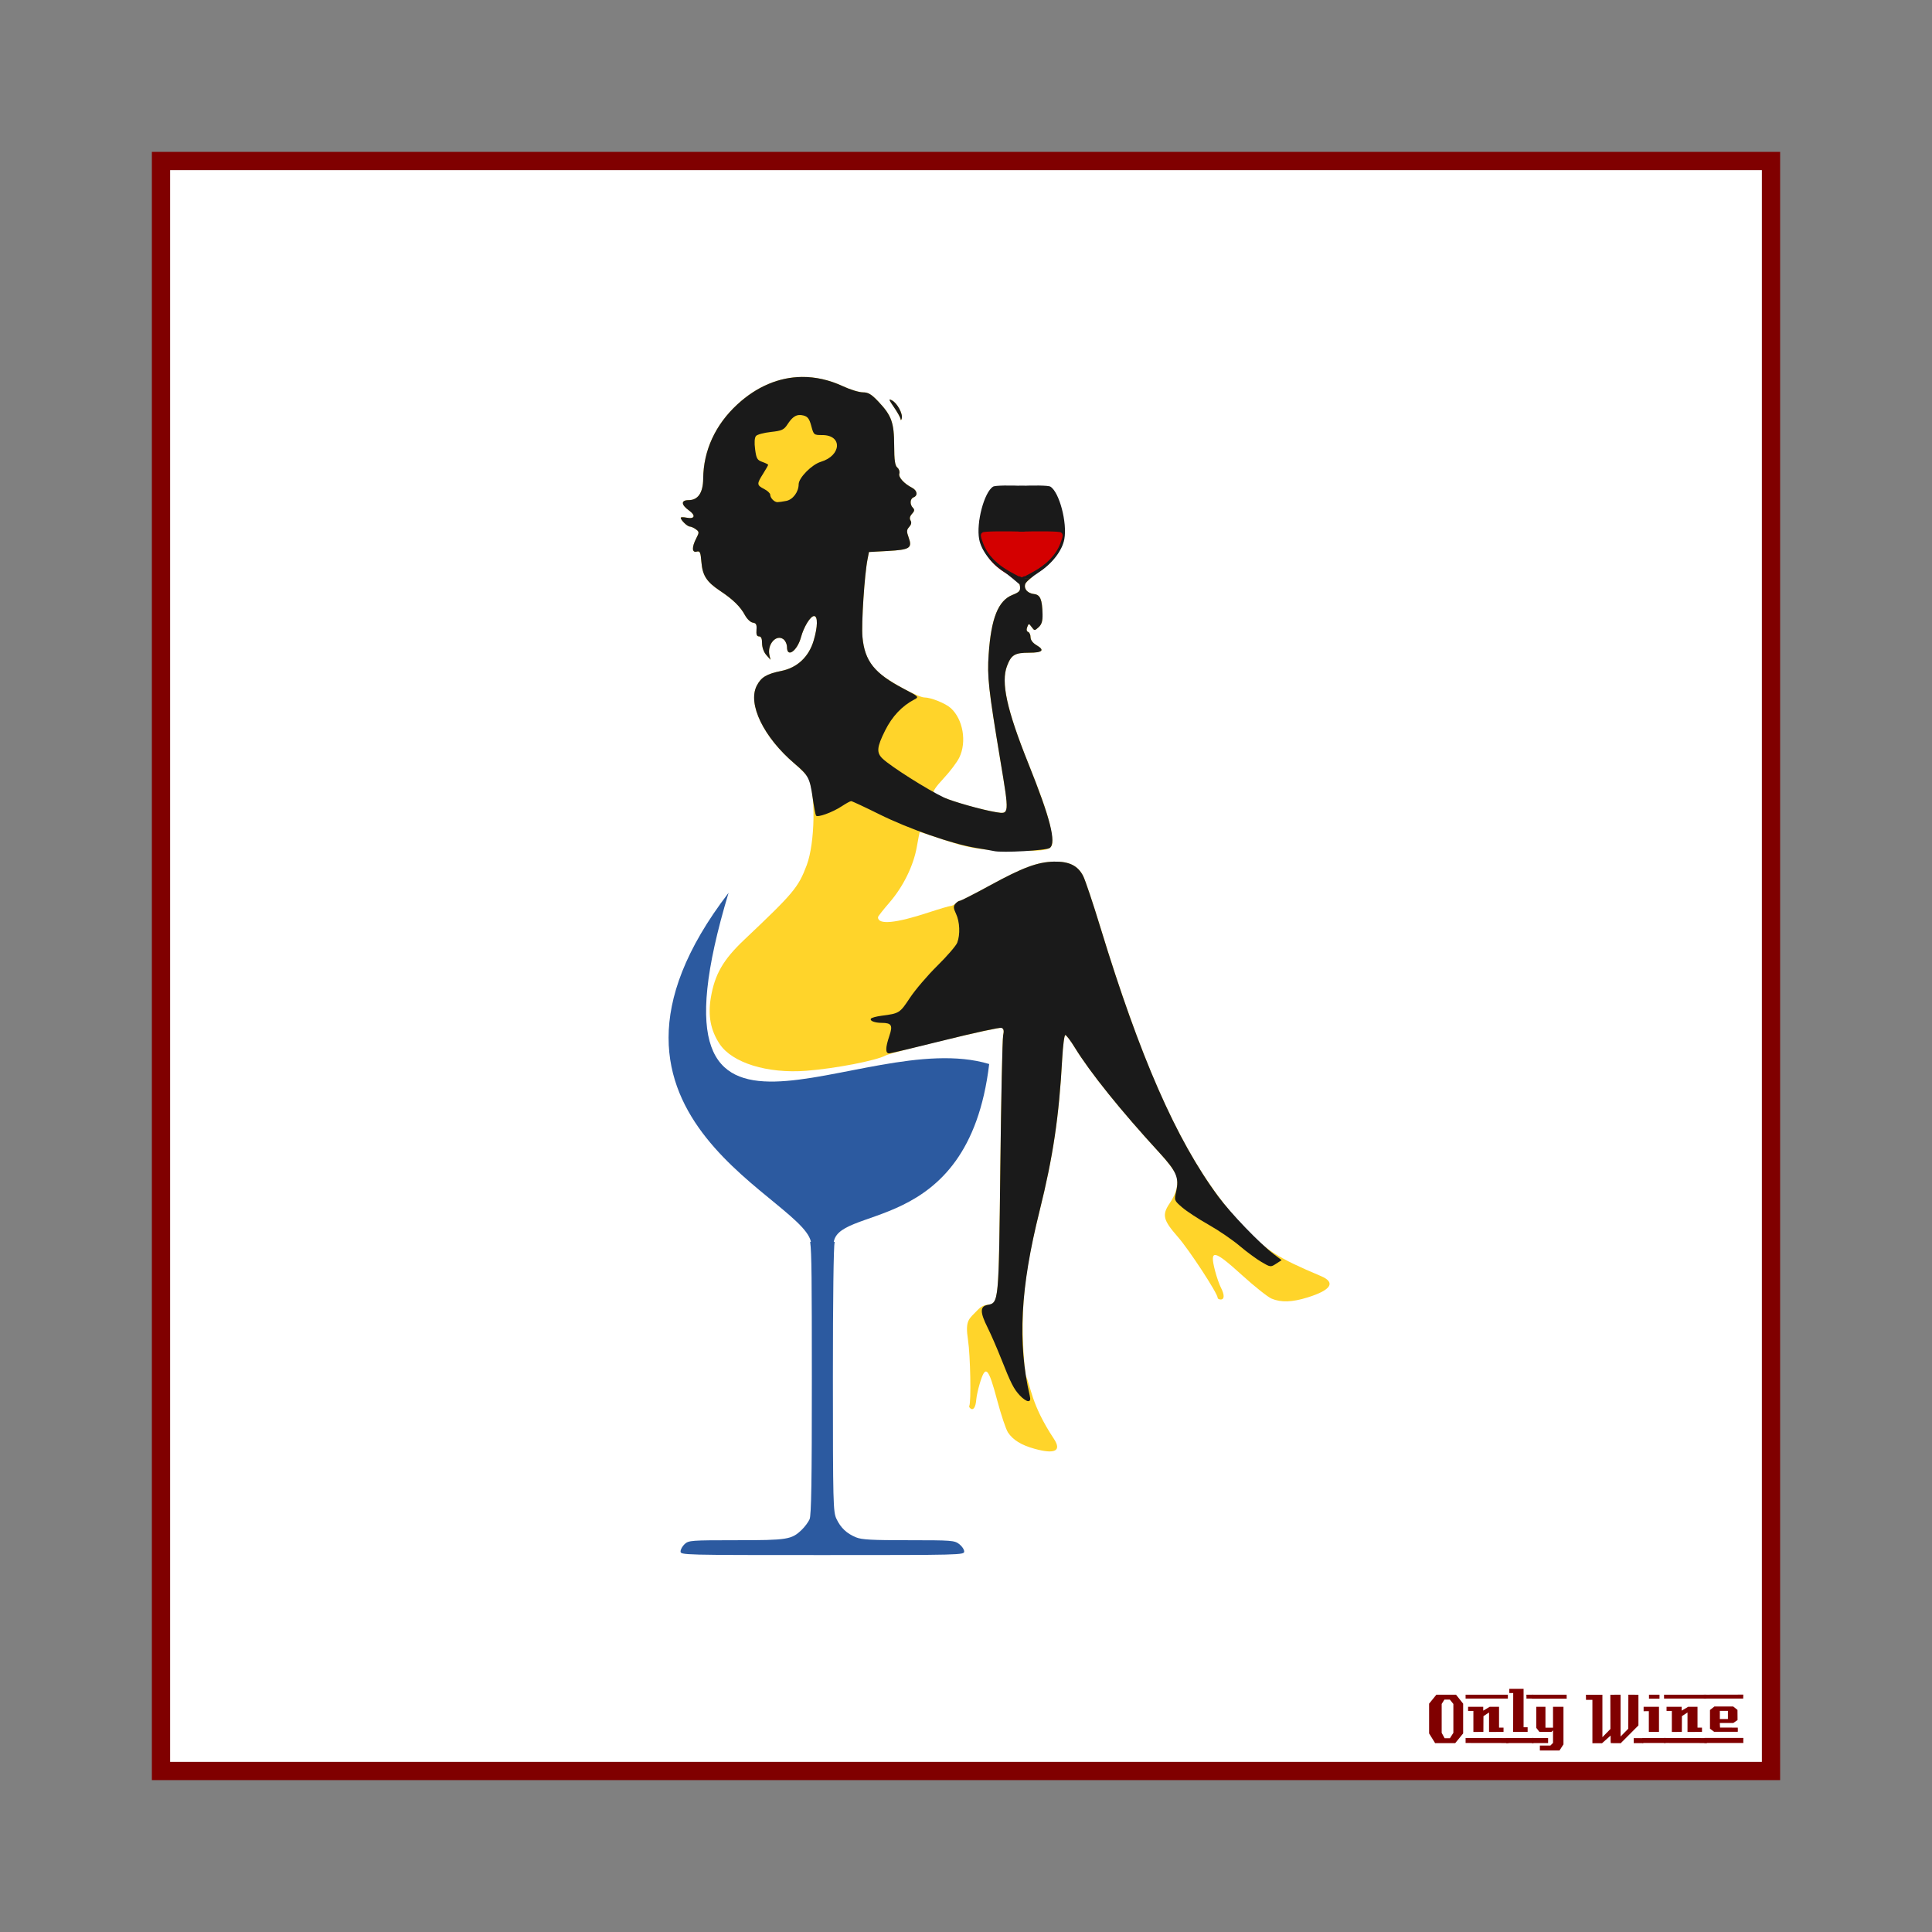 <svg:svg xmlns:ns1="http://sodipodi.sourceforge.net/DTD/sodipodi-0.dtd" xmlns:ns2="http://www.inkscape.org/namespaces/inkscape" xmlns:svg="http://www.w3.org/2000/svg" height="1051.081" id="svg2" version="1.1" viewBox="-82.627 -82.627 1051.081 1051.081" width="1051.081" ns1:docname="OnlyWine-52.svg" ns2:version="0.48+devel r9772">
  <svg:rect x="-82.627" y="-82.627" width="1051.081" height="1051.081" fill="#808080" stroke="none"/>
  <svg:g id="layer1" transform="translate(0,-166.536)" ns1:insensitive="true" ns2:groupmode="layer" ns2:label="Background">
    <svg:rect height="875.894" id="rect3840" style="color:#000000;fill:#ffffff;stroke:#800000;stroke-width:9.933;stroke-linecap:butt;stroke-linejoin:miter;stroke-miterlimit:4;stroke-opacity:1;stroke-dasharray:none;stroke-dashoffset:0;marker:none;visibility:visible;display:inline;overflow:visible;enable-background:accumulate" width="875.901" x="4.963" y="171.502" />
    <svg:g id="g3889" style="fill:#800000">
      <svg:path d="m 713.379,1026.962 -4.32,5.28 -10.92,0 -3.28,-5.28 0,-16.2 3.96,-4.88 10.68,0 3.88,4.88 0,16.2 m -5.32,-0.32 0,-15.72 -1.92,-2.36 -2.96,0 -1.48,2.36 0,15.72 1.6,2.92 2.88,0 1.88,-2.92" id="path3847" style="font-size:40px;font-style:normal;font-variant:normal;font-weight:normal;font-stretch:normal;text-align:start;line-height:125%;letter-spacing:0px;word-spacing:0px;writing-mode:lr-tb;text-anchor:start;fill:#800000;fill-opacity:1;stroke:none;font-family:LambrettistA;-inkscape-font-specification:LambrettistA" ns2:connector-curvature="0" />
      <svg:path d="m 737.71,1008.002 -23,0 0,-2.12 23,0 0,2.12 m -2.36,18.12 c -3.733,0 -6.36,0.013 -7.88,0.04 l 0,-10.6 -3.04,2 -0.04,8.56 -5.44,0.04 c 0,0 0,-3.813 0,-11.44 l -2.88,0 c -0.027,-1.52 -0.027,-2.267 0,-2.24 l 8.24,0 0,2.08 3.52,-2.08 5.08,0 c -2e-5,0 -2e-5,3.773 0,11.32 l 2.44,0 0,2.32 m 2.68,6.08 -23.32,-0.04 0,-2.72 23.32,0.04 c -2e-5,0 -2e-5,0.907 0,2.72" id="path3849" style="font-size:40px;font-style:normal;font-variant:normal;font-weight:normal;font-stretch:normal;text-align:start;line-height:125%;letter-spacing:0px;word-spacing:0px;writing-mode:lr-tb;text-anchor:start;fill:#800000;fill-opacity:1;stroke:none;font-family:LambrettistA;-inkscape-font-specification:LambrettistA" ns2:connector-curvature="0" />
      <svg:path d="m 751.538,1008.002 -3.72,0 c -10e-6,-0.72 -10e-6,-1.12 0,-1.2 -0.027,-0.08 -0.04,-0.387 -0.04,-0.92 l 3.76,0 0,2.12 m -3.08,18.12 -7.88,0 0.04,-21.12 -2.12,0 0,-2.32 7.76,0 0,20.92 2.2,0 0,2.52 m 3.2,6.08 -14.88,0 c 0,0 0,-0.92 0,-2.76 l 14.84,0 c -10e-6,0.747 0.013,1.667 0.04,2.76" id="path3851" style="font-size:40px;font-style:normal;font-variant:normal;font-weight:normal;font-stretch:normal;text-align:start;line-height:125%;letter-spacing:0px;word-spacing:0px;writing-mode:lr-tb;text-anchor:start;fill:#800000;fill-opacity:1;stroke:none;font-family:LambrettistA;-inkscape-font-specification:LambrettistA" ns2:connector-curvature="0" />
      <svg:path d="m 769.717,1008.042 -18.92,0.04 c 0,-1.467 0,-2.2 0,-2.2 l 18.88,0 c 0.027,1.333 0.04,2.053 0.04,2.16 m -1.76,24.88 -2.16,3.32 -10.68,0 0,-2.68 5.72,0 1.44,-1.44 0,-6.84 -0.84,0.84 -6.56,0 -1.72,-2.2 0,-11.44 5,0 0,11.36 4.12,0 0,-11.36 5.68,0 0,20.44 m -8.36,-0.72 -8.8,0 0,-2.76 8.8,0.04 0,2.72" id="path3853" style="font-size:40px;font-style:normal;font-variant:normal;font-weight:normal;font-stretch:normal;text-align:start;line-height:125%;letter-spacing:0px;word-spacing:0px;writing-mode:lr-tb;text-anchor:start;fill:#800000;fill-opacity:1;stroke:none;font-family:LambrettistA;-inkscape-font-specification:LambrettistA" ns2:connector-curvature="0" />
      <svg:path d="m 811.381,1032.242 -5.2,0 0,-2.72 5.2,0 0,2.72 m -2.64,-9.64 -9.64,9.68 c -2,0 -3.8,-0.013 -5.4,-0.04 -0.08,0 -0.107,-1.373 -0.08,-4.12 l -4.76,4.24 c -10e-6,-0.027 -0.013,-0.053 -0.04,-0.08 l -5.12,0 c -10e-6,0 -10e-6,-7.867 0,-23.6 l -3.48,0 -0.04,-2.76 8.96,0 0,23.08 4.36,-4.44 -0.04,-18.64 c 2.187,10e-5 4.04,-0.013 5.56,-0.04 l 0,22.76 4.2,-4.24 0.04,-18.52 c 1.387,0.027 3.213,0.04 5.48,0.04 -3e-5,3.28 -3e-5,8.84 0,16.68" id="path3855" style="font-size:40px;font-style:normal;font-variant:normal;font-weight:normal;font-stretch:normal;text-align:start;line-height:125%;letter-spacing:0px;word-spacing:0px;writing-mode:lr-tb;text-anchor:start;fill:#800000;fill-opacity:1;stroke:none;font-family:LambrettistA;-inkscape-font-specification:LambrettistA" ns2:connector-curvature="0" />
      <svg:path d="m 820.202,1008.042 -5.72,0 0,-2.16 5.72,0 0,2.16 m -0.28,18.08 -5.52,0 c -0.027,-2.16 -0.027,-5.92 0,-11.28 l -2.84,0.04 c -0.027,-1.573 -0.027,-2.373 0,-2.4 l 8.36,0 0,13.64 m 3.6,6.04 -12.64,0 c 0,0 0,-0.907 0,-2.72 l 12.64,0 0,2.72" id="path3857" style="font-size:40px;font-style:normal;font-variant:normal;font-weight:normal;font-stretch:normal;text-align:start;line-height:125%;letter-spacing:0px;word-spacing:0px;writing-mode:lr-tb;text-anchor:start;fill:#800000;fill-opacity:1;stroke:none;font-family:LambrettistA;-inkscape-font-specification:LambrettistA" ns2:connector-curvature="0" />
      <svg:path d="m 845.679,1008.002 -23,0 0,-2.12 23,0 0,2.12 m -2.36,18.12 c -3.733,0 -6.36,0.013 -7.88,0.04 l 0,-10.6 -3.04,2 -0.04,8.56 -5.44,0.04 c 0,0 0,-3.813 0,-11.44 l -2.88,0 c -0.027,-1.52 -0.027,-2.267 0,-2.24 l 8.24,0 0,2.08 3.52,-2.08 5.08,0 c -2e-5,0 -2e-5,3.773 0,11.32 l 2.44,0 0,2.32 m 2.68,6.08 -23.32,-0.04 0,-2.72 23.32,0.04 c -2e-5,0 -2e-5,0.907 0,2.72" id="path3859" style="font-size:40px;font-style:normal;font-variant:normal;font-weight:normal;font-stretch:normal;text-align:start;line-height:125%;letter-spacing:0px;word-spacing:0px;writing-mode:lr-tb;text-anchor:start;fill:#800000;fill-opacity:1;stroke:none;font-family:LambrettistA;-inkscape-font-specification:LambrettistA" ns2:connector-curvature="0" />
      <svg:path d="m 865.787,1005.842 -0.04,2.16 -21.48,0 c 0,10e-5 0,-0.707 0,-2.12 l 21.52,-0.04 m -3,20.24 -12.84,0 -2.28,-1.68 0,-10.2 2.4,-1.88 10.24,0 2.32,1.84 0.04,5.52 -2.32,1.6 -7.32,0 c -10e-6,0.64 0.013,1.067 0.04,1.28 0.053,0.213 0.08,0.613 0.08,1.2 l 9.64,0.04 c 0.053,0.907 0.053,1.667 0,2.28 m 3.04,6.08 -21.24,0 c 0,0 0,-0.92 0,-2.76 l 21.24,0 c -0.053,1.493 -0.053,2.413 0,2.76 m -8.4,-13.04 0,-4.44 -4.4,0 0,4.44 4.4,0" id="path3861" style="font-size:40px;font-style:normal;font-variant:normal;font-weight:normal;font-stretch:normal;text-align:start;line-height:125%;letter-spacing:0px;word-spacing:0px;writing-mode:lr-tb;text-anchor:start;fill:#800000;fill-opacity:1;stroke:none;font-family:LambrettistA;-inkscape-font-specification:LambrettistA" ns2:connector-curvature="0" />
    </svg:g>
  </svg:g>
  <svg:g id="layer2" ns2:groupmode="layer" ns2:label="Draw">
    <svg:g id="g16646" transform="translate(17.996,0.006)">
      <svg:path d="m 450.1,231.701 10.062,0 c 1.188,-0.959 2.471,-1.957 3.938,-2.906 7.269,-4.704 12.716,-11.79 13.875,-17.969 0.912,-4.864 0.098,-11.524 -1.562,-17.281 l -41.969,0 c -0.278,0.754 -0.621,1.51 -0.844,2.219 -1.743,5.542 -1.865,7.452 -0.812,13.594 1.575,9.194 5.534,14.819 14.094,20.031 1.548,0.943 2.251,1.58 3.219,2.312 z" id="path16609" style="fill:#d40000" ns2:connector-curvature="0" />
      <svg:g id="g16626">
        <svg:path d="m 335.562,122.438 c -12.4,0.141 -24.439,5.185 -34.969,14.875 -12.043,11.082 -18.507,25.103 -18.656,40.469 -0.075,7.694 -2.807,11.688 -8,11.688 -4.151,0 -4.076,2.495 0.188,5.531 3.926,2.795 3.268,4.904 -1.25,4 -1.752,-0.35 -3.156,-0.331 -3.156,0.062 0,1.269 3.621,4.781 4.938,4.781 0.702,0 2.181,0.664 3.281,1.469 1.874,1.37 1.895,1.696 0.219,4.938 -2.486,4.808 -2.394,7.91 0.25,7.219 1.799,-0.47 2.114,0.307 2.562,5.719 0.612,7.382 2.905,10.822 10.25,15.688 6.927,4.588 10.964,8.563 13.438,13.156 1.109,2.059 3.005,3.884 4.25,4.062 1.82,0.261 2.257,1.015 2.031,3.906 -0.202,2.587 0.178,3.594 1.375,3.594 1.154,0 1.656,1.15 1.656,3.75 0,2.219 0.922,4.798 2.281,6.344 l 2.312,2.625 -0.594,-2.594 c -1.259,-5.816 3.713,-11.432 7.594,-8.594 1.073,0.785 1.969,2.718 1.969,4.344 0,6 5.603,2.017 7.625,-5.438 1.527,-5.631 5.125,-11.5 7.094,-11.5 2.131,0 2.033,5.762 -0.219,13.344 -2.628,8.85 -8.891,14.747 -17.562,16.5 -8.052,1.628 -11.005,3.418 -13.375,8 -5.13,9.92 3.737,28.16 20.625,42.5 3.329,2.827 6.601,6.203 7.281,7.5 4.271,8.141 3.836,35.549 -0.75,47.719 -4.575,12.14 -7.169,15.175 -33.875,40.438 -11.576,10.95 -16.137,18.868 -18.281,31.625 -1.647,9.798 -0.109,17.774 4.781,25.156 6.825,10.304 26.008,16.244 47.219,14.594 15.793,-1.229 37.908,-5.509 43.156,-8.344 3.398,-1.835 61.35,-15.633 63,-15 1.202,0.461 1.433,1.54 0.875,4.188 -0.416,1.971 -1.101,34.228 -1.531,71.656 -0.816,71.046 -0.981,73.213 -5.594,74.656 -0.495,0.155 -1.886,0.365 -2.969,0.562 l 1.219,9.188 12.062,28.562 4.375,8.812 8.062,5.844 0.562,0 c -0.037,-0.04 -0.223,-0.355 -0.25,-0.375 -2.352,-1.787 -4.623,-16.385 -5.156,-33.188 -0.711,-22.385 1.623,-40.571 9.031,-70.344 7.326,-29.442 10.586,-51.204 12.312,-82.625 0.393,-7.151 1.141,-13.031 1.688,-13.031 0.546,0 2.872,3.055 5.156,6.781 8.34,13.605 25.104,34.44 46.031,57.219 4.758,5.18 8.852,10.743 9.375,12.719 1.145,4.324 -0.178,9.517 -3.75,14.781 -4.317,6.362 -3.651,9.106 4.438,18.344 6.214,7.097 21.656,30.73 21.656,33.156 0,0.476 0.743,0.875 1.656,0.875 2.084,0 2.118,-2.555 0.094,-6.469 -0.859,-1.66 -2.289,-5.732 -3.156,-9.062 -3.158,-12.118 -0.795,-11.737 14.719,2.344 6.761,6.136 13.967,11.856 16.031,12.719 5.156,2.154 11.156,1.953 19.469,-0.625 12.966,-4.02 15.597,-8.17 7.344,-11.656 -23.6,-9.97 -29.687,-13.844 -42.156,-27.062 C 546.465,553.388 523.544,505.512 498.062,422 c -4.023,-13.186 -8.25,-25.793 -9.406,-28.062 -2.871,-5.638 -7.659,-7.992 -15.906,-7.812 -8.915,0.194 -17.018,3.21 -35.031,13.062 -8.316,4.548 -15.555,8.25 -16.094,8.25 -0.539,0 -1.621,0.653 -2.375,1.406 -0.754,0.754 -1.95,1.381 -2.688,1.406 -0.737,0.025 -6.093,1.593 -11.875,3.5 -18.079,5.963 -27.656,6.882 -27.656,2.625 0,-0.427 2.763,-3.964 6.156,-7.875 7.563,-8.717 13.156,-20.095 14.969,-30.375 0.751,-4.26 1.464,-7.878 1.562,-8.031 0.099,-0.153 4.574,1.246 9.906,3.094 16.393,5.68 24.021,6.958 42.219,7.062 20.139,0.115 20.898,-0.23 19.75,-8.688 -1.099,-8.091 -4.211,-17.504 -12.75,-38.812 -11.792,-29.427 -14.998,-44.181 -11.594,-53.094 2.316,-6.064 4.206,-7.188 12.094,-7.188 7.253,0 8.563,-1.367 4,-4.062 -2.106,-1.244 -3.312,-2.839 -3.312,-4.375 0,-1.34 -0.594,-2.636 -1.312,-2.875 -0.811,-0.27 -1.016,-1.261 -0.5,-2.594 0.819,-2.115 0.898,-2.124 2.438,-0.031 1.515,2.058 1.589,2.05 3.75,0.094 1.662,-1.504 2.238,-3.306 2.156,-7.094 -0.174,-8.023 -1.24,-10.579 -4.562,-10.969 -3.623,-0.425 -5.705,-2.785 -4.844,-5.5 0.216,-0.682 1.642,-1.989 3.438,-3.438 l -10.062,0 c 2.205,1.668 3.565,3.095 3.75,4.656 0.299,2.526 -0.247,3.211 -4.094,4.75 -7.747,3.1 -11.581,12.611 -12.938,32.312 -0.842,12.22 -0.11,18.87 6.344,57.625 4.943,29.684 4.966,29.445 -2.375,28.219 -11.816,-1.974 -29.914,-7.612 -33.812,-10.531 -0.739,-0.553 1.177,-3.374 5.219,-7.688 3.52,-3.757 7.425,-8.925 8.656,-11.469 4.136,-8.544 2.029,-20.755 -4.594,-26.844 -2.839,-2.61 -10.817,-5.844 -14.438,-5.844 -3.178,0 -18.64,-8.318 -24,-12.906 -6.086,-5.209 -8.803,-10.792 -9.656,-19.969 -0.668,-7.189 1.122,-34.248 2.781,-42.406 l 0.75,-3.844 10.156,-0.562 c 12.062,-0.658 13.524,-1.565 11.469,-7.25 -1.222,-3.378 -1.176,-4.234 0.281,-5.844 1.128,-1.246 1.377,-2.435 0.719,-3.5 -0.663,-1.073 -0.418,-2.268 0.781,-3.594 1.379,-1.524 1.529,-2.283 0.531,-3.281 -1.819,-1.819 -1.638,-4.958 0.344,-5.719 2.46,-0.944 1.998,-3.753 -0.844,-5.219 -4.39,-2.264 -7.523,-5.745 -6.906,-7.688 0.324,-1.02 -0.136,-2.481 -1.062,-3.25 -1.291,-1.071 -1.728,-3.899 -1.75,-12.062 -0.034,-12.435 -1.411,-16.289 -8.594,-23.875 -3.798,-4.011 -5.497,-5.031 -8.438,-5.031 -2.028,0 -6.878,-1.478 -10.75,-3.281 -7.452,-3.471 -15.032,-5.168 -22.469,-5.094 l -0.031,0 z m 47.875,12.281 c -0.392,0.115 0.311,1.31 2.312,4.219 1.895,2.755 3.523,5.665 3.594,6.469 0.071,0.803 0.355,0.618 0.625,-0.406 0.667,-2.526 -2.453,-8.282 -5.312,-9.812 -0.615,-0.329 -1.04,-0.521 -1.219,-0.469 z" id="path8028" style="fill:#ffd42a" ns2:connector-curvature="0" />
        <svg:path d="m 439.209,631.453 c -0.621,-1.681 -1.135,-2.641 -1.53,-4.389 -3.128,0.353 -4.487,0.942 -6.58,3.15 -4.562,4.81 -6.762,5.224 -5.083,16.2 1.29,8.432 1.772,33.992 0.675,35.855 -0.215,0.365 0.15,1.022 0.811,1.46 1.509,1 2.695,-0.94 2.999,-4.917 0.129,-1.687 0.941,-5.494 1.819,-8.468 3.194,-10.822 4.712,-9.401 9.576,8.857 2.12,7.957 4.757,15.818 5.861,17.471 2.759,4.128 7.192,6.853 14.375,8.862 11.204,3.133 14.975,1.204 10.577,-5.433 -12.577,-18.98 -12.351,-28.463 -15.401,-34.601 -1.439,2.042 -3.102,-0.262 -4.945,-1.444 -4.959,-11.396 -9.023,-22.896 -13.154,-32.602 z" id="path8085" style="fill:#ffd42a" ns1:nodetypes="ccsssccsssssccc" ns2:connector-curvature="0" ns2:transform-center-x="-19.482557" ns2:transform-center-y="-14.090608" />
      </svg:g>
      <svg:path d="m 472.75,386.125 c -8.915,0.194 -17.018,3.21 -35.031,13.062 -8.316,4.548 -15.601,8.25 -16.188,8.25 -0.586,0 -1.683,0.779 -2.438,1.688 -1.102,1.327 -1.031,2.377 0.406,5.406 2.038,4.294 2.334,11.276 0.656,15.688 -0.627,1.648 -5.496,7.293 -10.812,12.531 -5.317,5.238 -12.051,13.121 -14.969,17.531 -5.476,8.275 -5.733,8.438 -15.375,9.688 -2.877,0.373 -5.498,1.084 -5.812,1.594 -0.728,1.178 2.03,2.259 5.844,2.281 5.402,0.031 6.157,1.292 4.188,7.094 -2.177,6.413 -2.218,9.5 -0.156,9.5 0.871,0 14.614,-3.261 30.562,-7.25 15.948,-3.989 29.727,-6.97 30.625,-6.625 1.208,0.464 1.434,1.536 0.875,4.188 -0.416,1.971 -1.101,34.228 -1.531,71.656 -0.852,74.133 -0.792,73.665 -7,74.906 -4.107,0.821 -4.092,3.994 0.062,12.281 1.746,3.482 5.055,11.062 7.344,16.844 5.415,13.681 6.851,16.522 10.281,20.188 1.566,1.674 3.568,3.031 4.438,3.031 1.158,0 1.389,-0.803 0.875,-3.031 -6.684,-28.954 -5.113,-58.414 5.375,-100.562 7.308,-29.369 10.557,-51.165 12.281,-82.562 0.393,-7.151 1.141,-13.031 1.688,-13.031 0.546,0 2.872,3.055 5.156,6.781 8.34,13.605 25.104,34.44 46.031,57.219 9.324,10.149 10.824,13.67 9.125,21.094 -1.109,4.847 -1.082,4.908 3.25,8.656 2.406,2.082 8.866,6.318 14.344,9.406 5.477,3.089 13.088,8.293 16.906,11.531 3.818,3.239 9.172,7.179 11.906,8.781 4.856,2.846 5.017,2.882 7.938,0.969 l 3.031,-1.969 -4.406,-3.375 c -7.848,-6.04 -23.223,-22.036 -30.062,-31.281 C 539.187,537.231 519.55,492.421 498.062,422 c -4.023,-13.186 -8.25,-25.793 -9.406,-28.062 -2.871,-5.638 -7.659,-7.992 -15.906,-7.812 z" id="path16637" style="fill:#1a1a1a" ns2:connector-curvature="0" />
      <svg:path d="m 453.719,232.25 6,0 c 1.325,-1.125 3.019,-2.37 4.812,-3.531 7.269,-4.704 12.716,-11.79 13.875,-17.969 1.686,-8.987 -2.721,-25.633 -7.562,-28.625 -1.18,-0.729 -9.411,-0.742 -17.125,-0.406 l 0,24.875 c 10.752,-0.277 21.893,-0.232 22.812,0.406 1.344,0.932 1.306,1.824 -0.312,6.062 -2.358,6.173 -7.455,11.445 -14.875,15.469 l -5.719,3.094 -1.906,-0.844 0,1.469 z" id="path16642" style="fill:#1a1a1a" ns2:connector-curvature="0" />
      <svg:path d="m 335.594,122.438 c -12.411,0.133 -24.461,5.177 -35,14.875 -12.043,11.082 -18.507,25.103 -18.656,40.469 -0.075,7.694 -2.807,11.688 -8,11.688 -4.151,0 -4.076,2.495 0.188,5.531 3.926,2.795 3.268,4.904 -1.25,4 -1.752,-0.35 -3.156,-0.331 -3.156,0.062 0,1.269 3.621,4.781 4.938,4.781 0.702,0 2.181,0.664 3.281,1.469 1.874,1.37 1.895,1.696 0.219,4.938 -2.486,4.808 -2.394,7.91 0.25,7.219 1.799,-0.47 2.114,0.307 2.562,5.719 0.612,7.382 2.905,10.822 10.25,15.688 6.927,4.588 10.964,8.563 13.438,13.156 1.109,2.059 3.005,3.884 4.25,4.062 1.82,0.261 2.257,1.015 2.031,3.906 -0.202,2.587 0.178,3.594 1.375,3.594 1.154,0 1.656,1.15 1.656,3.75 0,2.219 0.922,4.798 2.281,6.344 l 2.312,2.625 -0.594,-2.594 c -1.259,-5.816 3.713,-11.432 7.594,-8.594 1.073,0.785 1.969,2.718 1.969,4.344 0,6 5.603,2.017 7.625,-5.438 1.527,-5.631 5.125,-11.5 7.094,-11.5 2.131,0 2.033,5.762 -0.219,13.344 -2.628,8.85 -8.891,14.747 -17.562,16.5 -8.052,1.628 -11.005,3.418 -13.375,8 -5.13,9.92 3.737,28.16 20.625,42.5 7.496,6.365 8.208,7.741 9.781,18.562 0.696,4.785 1.499,9.118 1.812,9.625 0.767,1.241 8.96,-1.726 14.062,-5.094 2.269,-1.498 4.538,-2.75 5.062,-2.75 0.525,0 7.491,3.258 15.469,7.219 15.851,7.87 39.647,16.138 52.406,18.219 4.465,0.728 8.9,1.501 9.812,1.719 4.383,1.045 28.764,-0.33 30.438,-1.719 3.592,-2.981 0.25,-16.038 -11.719,-45.906 -11.792,-29.427 -14.998,-44.181 -11.594,-53.094 2.316,-6.064 4.206,-7.188 12.094,-7.188 7.253,0 8.563,-1.367 4,-4.062 -2.106,-1.244 -3.312,-2.839 -3.312,-4.375 0,-1.34 -0.594,-2.636 -1.312,-2.875 -0.811,-0.27 -1.016,-1.261 -0.5,-2.594 0.819,-2.115 0.898,-2.124 2.438,-0.031 1.515,2.058 1.589,2.05 3.75,0.094 1.662,-1.504 2.238,-3.306 2.156,-7.094 -0.174,-8.023 -1.24,-10.579 -4.562,-10.969 -3.623,-0.425 -5.705,-2.785 -4.844,-5.5 0.184,-0.581 1.168,-1.629 2.562,-2.812 l -6,0 0,2.312 c 0.309,0.558 0.491,1.115 0.562,1.719 0.299,2.526 -0.247,3.211 -4.094,4.75 -7.747,3.1 -11.581,12.611 -12.938,32.312 -0.842,12.22 -0.11,18.87 6.344,57.625 4.943,29.682 4.967,29.448 -2.375,28.25 -7.312,-1.193 -23.795,-5.849 -28.219,-7.938 -8.924,-4.213 -29.081,-16.961 -33.469,-21.188 -3.417,-3.291 -3.151,-6.234 1.438,-15.406 3.801,-7.598 9.174,-13.298 15.875,-16.781 2.582,-1.343 2.435,-1.527 -5.656,-5.75 -15.999,-8.351 -21.365,-15 -22.594,-28.219 -0.668,-7.189 1.122,-34.248 2.781,-42.406 l 0.75,-3.844 10.156,-0.562 c 12.062,-0.658 13.524,-1.565 11.469,-7.25 -1.222,-3.378 -1.176,-4.234 0.281,-5.844 1.128,-1.246 1.377,-2.435 0.719,-3.5 -0.663,-1.073 -0.418,-2.268 0.781,-3.594 1.379,-1.524 1.529,-2.283 0.531,-3.281 -1.819,-1.819 -1.638,-4.958 0.344,-5.719 2.46,-0.944 1.998,-3.753 -0.844,-5.219 -4.39,-2.264 -7.523,-5.745 -6.906,-7.688 0.324,-1.02 -0.136,-2.481 -1.062,-3.25 -1.291,-1.071 -1.728,-3.899 -1.75,-12.062 -0.034,-12.435 -1.411,-16.289 -8.594,-23.875 -3.798,-4.011 -5.497,-5.031 -8.438,-5.031 -2.028,0 -6.878,-1.478 -10.75,-3.281 -7.462,-3.476 -15.022,-5.173 -22.469,-5.094 z m 47.844,12.281 c -0.392,0.115 0.311,1.31 2.312,4.219 1.895,2.755 3.523,5.665 3.594,6.469 0.071,0.803 0.355,0.618 0.625,-0.406 0.667,-2.526 -2.453,-8.282 -5.312,-9.812 -0.615,-0.329 -1.04,-0.521 -1.219,-0.469 z m -49.375,8.438 c 0.752,-0.059 1.518,0.027 2.406,0.25 2.34,0.587 3.229,1.785 4.281,5.719 1.305,4.878 1.402,4.938 6,4.938 11.08,0 10.433,11.184 -0.844,14.562 -4.875,1.461 -12.031,8.713 -12.031,12.219 0,4.115 -3.102,8.308 -6.719,9.031 -1.928,0.386 -4.097,0.688 -4.812,0.688 -1.72,0 -3.938,-2.294 -3.938,-4.062 0,-0.776 -1.518,-2.181 -3.344,-3.125 -4.029,-2.083 -4.049,-2.708 -0.531,-8.281 1.522,-2.41 2.75,-4.587 2.75,-4.844 0,-0.257 -1.448,-0.987 -3.188,-1.594 -2.766,-0.964 -3.239,-1.817 -3.906,-6.844 -0.487,-3.675 -0.316,-6.305 0.469,-7.25 0.675,-0.813 4.328,-1.773 8.094,-2.188 6.028,-0.663 7.114,-1.179 9.062,-4.156 2.205,-3.369 3.995,-4.886 6.25,-5.062 z" id="path8024" style="fill:#1a1a1a" ns2:connector-curvature="0" />
      <svg:path d="m 391.229,561.46 c 0.11,-0.09 0.253,-0.062 0.419,0.105 0.333,0.333 0.314,1.085 -0.052,1.678 -0.366,0.592 -1.42,1.034 -2.359,0.97 -1.539,-0.106 -1.54,-0.16 0.052,-0.577 0.972,-0.254 1.756,-0.966 1.756,-1.573 0,-0.304 0.074,-0.513 0.183,-0.603 z" id="path3487" style="fill:#2c5aa0;stroke:none" ns2:connector-curvature="0" />
      <svg:path d="m 378.018,562.429 c -0.351,0.014 -0.645,0.121 -0.813,0.288 -0.335,0.335 0.246,0.568 1.311,0.524 1.176,-0.048 1.408,-0.281 0.603,-0.603 -0.364,-0.146 -0.75,-0.224 -1.101,-0.21 l 0,0" id="path3545" style="fill:#2c5aa0;stroke:none" ns2:connector-curvature="0" />
      <svg:path d="m 376.655,558.576 c 0.982,0.256 0.408,0.477 -1.258,0.498 -1.666,0.021 -2.466,-0.169 -1.782,-0.446 0.684,-0.277 2.058,-0.308 3.041,-0.052 l 0,0" id="path3543" style="fill:#2c5aa0;stroke:none" ns2:connector-curvature="0" />
      <svg:path d="m 340.135,592.979 13.312,0 c -0.568,2.466 -0.945,30.364 -0.941,73.497 0.007,69.021 0.133,73.411 1.936,77.219 2.314,4.887 5.585,7.981 10.703,10.065 3.1,1.262 8.588,1.546 28.587,1.546 23.473,0 24.896,0.113 27.484,2.097 1.501,1.151 2.716,2.966 2.716,4.037 0,1.904 -1.646,1.94 -77.154,1.94 -75.965,0 -77.154,-0.017 -77.154,-1.966 0,-1.089 1.012,-2.904 2.259,-4.037 2.155,-1.957 3.53,-2.071 27.995,-2.071 27.992,0 30.141,-0.339 35.713,-5.714 1.631,-1.574 3.53,-4.135 4.222,-5.688 0.951,-2.133 1.254,-20.897 1.237,-76.721 -0.016,-53.134 -0.086,-68.245 -0.914,-74.205 z" id="path3552" style="fill:#2c5aa0;stroke:none" ns2:connector-curvature="0" />
      <svg:path d="M 437.533,496.237 C 367.216,475.01 244.336,573.927 295.746,403.089 c -94.958,123.867 47.812,167.753 44.897,191.981 l 12.215,0 c -1.09,-23.417 73.213,-2.689 84.674,-98.833 z" id="path3547" style="color:#000000;fill:#2c5aa0;stroke:none;stroke-width:1.312px;marker:none;visibility:visible;display:inline;overflow:visible;enable-background:accumulate" ns1:nodetypes="ccccc" ns2:connector-curvature="0" />
      <svg:path d="m 456.773,232.25 -2.925,2.847 c -1.325,-1.125 -6.094,-5.218 -7.887,-6.378 -7.269,-4.704 -12.716,-11.79 -13.875,-17.969 -1.686,-8.987 2.721,-25.633 7.562,-28.625 1.18,-0.729 9.411,-0.742 17.125,-0.406 l 0,24.875 C 446.021,206.316 434.88,206.362 433.96,207 c -1.344,0.932 -1.306,1.824 0.312,6.062 2.358,6.173 7.455,11.445 14.875,15.469 l 5.719,3.094 1.906,-0.844 z" id="path16644" style="fill:#1a1a1a" ns1:nodetypes="ccsssccsscccc" ns2:connector-curvature="0" />
    </svg:g>
  </svg:g>
</svg:svg>